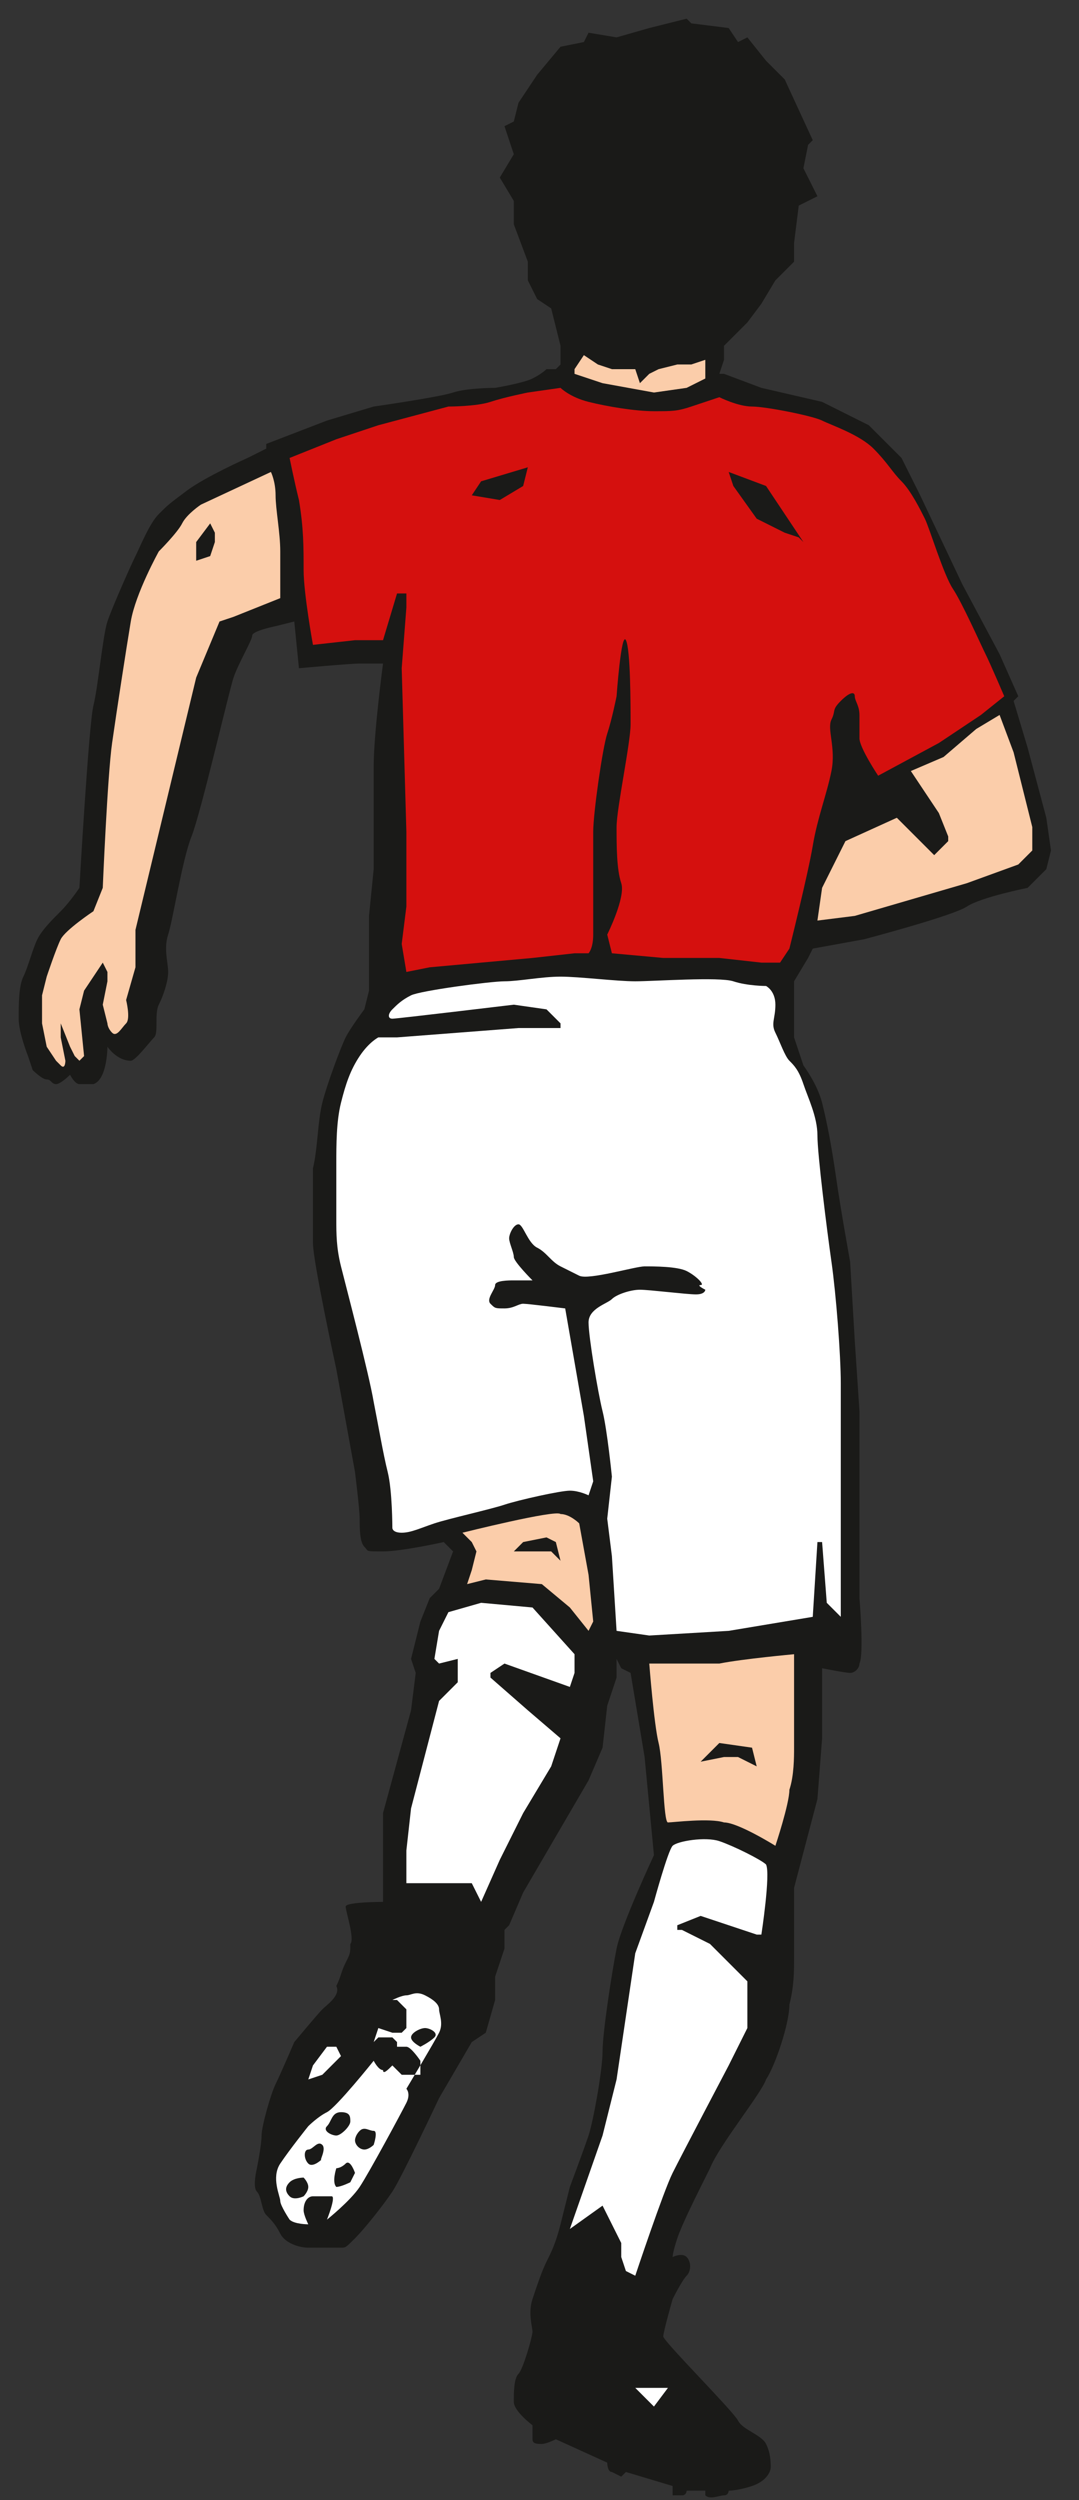 <?xml version="1.0" encoding="utf-8"?>
<!-- Generator: Adobe Illustrator 27.8.0, SVG Export Plug-In . SVG Version: 6.00 Build 0)  -->
<svg version="1.1" id="Ebene_1" xmlns="http://www.w3.org/2000/svg" xmlns:xlink="http://www.w3.org/1999/xlink" x="0px" y="0px"
	 viewBox="0 0 23.1 53.5" style="enable-background:new 0 0 23.1 53.5;" xml:space="preserve">
<rect x="0" y="0" width="23.1" height="53.5" fill="#333333" stroke="none"/>
<style type="text/css">
	.st0{fill-rule:evenodd;clip-rule:evenodd;fill:#1A1A18;}
	.st1{fill-rule:evenodd;clip-rule:evenodd;fill:#FBCDAA;}
	.st2{fill-rule:evenodd;clip-rule:evenodd;fill:#FFFFFF;}
	.st3{fill-rule:evenodd;clip-rule:evenodd;fill:#D5100E;}
	.st4{fill:#FBCDAA;}
</style>
<path class="st0" d="M1.7,23.2c0.1,0,0.1,0,0.3,0c0.3-0.1,0.3-0.8,0.3-0.8s0.2,0.3,0.5,0.3c0.1,0,0.4-0.4,0.5-0.5s0-0.5,0.1-0.7
	s0.2-0.5,0.2-0.7s-0.1-0.5,0-0.8s0.3-1.6,0.5-2.1s0.8-3.1,0.9-3.4s0.4-0.8,0.4-0.9s0.5-0.2,0.5-0.2l0.4-0.1l0.1,1
	c0,0,1.1-0.1,1.3-0.1s0.5,0,0.5,0S8,15.7,8,16.4c0,0.6,0,2.2,0,2.2l-0.1,1l0,0.9V21l0,0.2l-0.1,0.4c0,0-0.3,0.4-0.4,0.6
	s-0.4,1-0.5,1.4c-0.1,0.4-0.1,1-0.2,1.4c0,0.4,0,1.2,0,1.6s0.5,2.7,0.5,2.7l0.2,1.1l0.2,1.1c0,0,0.1,0.8,0.1,1s0,0.5,0.1,0.6
	c0.1,0.1,0,0.1,0.4,0.1S9.5,33,9.5,33l0.2,0.2L9.4,34l-0.2,0.2L9,34.7l-0.2,0.8l0.1,0.3l-0.1,0.8l-0.6,2.2v1.9c0,0-0.8,0-0.8,0.1
	s0.2,0.7,0.1,0.8c0,0.2,0,0.2-0.1,0.4s-0.1,0.3-0.2,0.5C7.3,42.7,7,42.9,6.9,43s-0.6,0.7-0.6,0.7S6,44.4,5.9,44.6s-0.3,0.9-0.3,1.1
	s-0.1,0.7-0.1,0.7s-0.1,0.4,0,0.5s0.1,0.4,0.2,0.5c0.1,0.1,0.2,0.2,0.3,0.4s0.4,0.3,0.6,0.3s0.6,0,0.7,0s0.1,0,0.3-0.2
	s0.6-0.7,0.8-1c0.2-0.3,1-2,1-2l0.7-1.2l0.3-0.2l0.2-0.7v-0.5l0.2-0.6v-0.4l0.1-0.1l0.3-0.7l1.4-2.4l0.3-0.7l0.1-0.9l0.2-0.6v-0.4
	l0.1,0.2l0.2,0.1l0.3,1.8l0.2,2.1c0,0-0.7,1.5-0.8,2s-0.3,1.8-0.3,2.2s-0.2,1.5-0.3,1.8c-0.1,0.3-0.4,1.1-0.4,1.1s-0.1,0.4-0.2,0.8
	c-0.1,0.4-0.2,0.6-0.3,0.8s-0.2,0.5-0.3,0.8s0,0.6,0,0.7s-0.2,0.8-0.3,0.9s-0.1,0.4-0.1,0.6s0.4,0.5,0.4,0.5s0,0.2,0,0.3
	s0.1,0.1,0.2,0.1s0.3-0.1,0.3-0.1l1.1,0.5c0,0,0,0.2,0.1,0.2c0,0,0.2,0.1,0.2,0.1s0.1-0.1,0.1-0.1l1,0.3c0,0,0,0.2,0,0.2
	s0.2,0,0.2,0c0.1,0,0.1-0.1,0.1-0.1l0.4,0c0,0,0,0.1,0,0.1c0.1,0.1,0.3,0,0.4,0c0.1,0,0.1-0.1,0.1-0.1s0.2,0,0.5-0.1
	c0.3-0.1,0.4-0.3,0.4-0.4s0-0.3-0.1-0.5s-0.5-0.3-0.6-0.5s-1.6-1.7-1.6-1.8s0.2-0.8,0.2-0.8s0.2-0.4,0.3-0.5s0.1-0.3,0-0.4
	s-0.3,0-0.3,0s0-0.1,0.1-0.4s0.4-0.9,0.7-1.5c0.2-0.5,1.1-1.6,1.2-1.9c0.2-0.3,0.5-1.2,0.5-1.6c0.1-0.4,0.1-0.7,0.1-1s0-0.8,0-1
	s0-0.5,0-0.5l0.5-1.9l0.1-1.3l0-1.5c0,0,0.5,0.1,0.6,0.1c0.1,0,0.2-0.1,0.2-0.2c0.1-0.2,0-1.4,0-1.4l0-1.3l0-1.4v-1.3l-0.1-1.5
	l-0.1-1.7c0,0-0.2-1.1-0.3-1.8s-0.2-1.2-0.3-1.6s-0.4-0.8-0.4-0.8l-0.2-0.6L17,21l0.3-0.5l0.1-0.2l1.1-0.2c0,0,1.9-0.5,2.2-0.7
	s1.3-0.4,1.3-0.4l0.4-0.4l0.1-0.4l-0.1-0.7l-0.4-1.5l-0.3-1l0.1-0.1l-0.4-0.9l-0.8-1.5l-0.9-1.9l-0.4-0.8l-0.7-0.7l-0.4-0.2
	l-0.6-0.3l-1.3-0.3l-0.8-0.3l-0.1,0l0.1-0.3l0-0.3L16,6.9l0.3-0.4l0.3-0.5L17,5.6l0-0.4l0.1-0.8l0.4-0.2l-0.3-0.6l0.1-0.5L17.4,3
	l-0.6-1.3l-0.4-0.4L16,0.8l-0.2,0.1l-0.2-0.3l-0.8-0.1l-0.1-0.1l-0.8,0.2l-0.7,0.2l-0.6-0.1l-0.1,0.2L12,1l-0.5,0.6l-0.4,0.6
	l-0.1,0.4l-0.2,0.1l0.2,0.6l-0.3,0.5l0.3,0.5l0,0.5l0.3,0.8v0.4l0.2,0.4l0.3,0.2l0.2,0.8l0,0.2l0,0.2l-0.1,0.1l-0.2,0
	c0,0-0.1,0.1-0.3,0.2c-0.2,0.1-0.8,0.2-0.8,0.2S10,8.3,9.7,8.4S8,8.7,8,8.7L7,9L5.7,9.5v0.1L5.3,9.8c0,0-0.9,0.4-1.3,0.7
	S3.6,10.8,3.4,11S3,11.7,2.9,11.9S2.4,13,2.3,13.3s-0.2,1.4-0.3,1.8S1.7,19,1.7,19s-0.2,0.3-0.4,0.5s-0.4,0.4-0.5,0.6
	s-0.2,0.6-0.3,0.8s-0.1,0.6-0.1,0.9s0.2,0.8,0.2,0.8l0.1,0.3c0,0,0.2,0.2,0.3,0.2s0.1,0.1,0.2,0.1S1.5,23,1.5,23S1.6,23.2,1.7,23.2z
	"/>
<path id="skin-arm-l" class="st1" d="M6,11.8c0-0.4-0.1-0.9-0.1-1.2s-0.1-0.5-0.1-0.5l-1.5,0.7c0,0-0.3,0.2-0.4,0.4
	s-0.5,0.6-0.5,0.6s-0.5,0.9-0.6,1.5s-0.3,1.9-0.4,2.6S2.2,19,2.2,19L2,19.5l0,0c0,0-0.6,0.4-0.7,0.6s-0.3,0.8-0.3,0.8l-0.1,0.4
	l0,0.6l0.1,0.5l0.2,0.3c0,0,0,0,0.1,0.1s0.1-0.1,0.1-0.1l-0.1-0.5l0-0.4l0,0.1l0.2,0.5l0.1,0.2c0,0,0.1,0.1,0.1,0.1s0.1-0.1,0.1-0.1
	l-0.1-1l0.1-0.4l0.2-0.3l0.2-0.3l0.1,0.2l0,0.2l-0.1,0.5l0.1,0.4c0,0,0,0.1,0.1,0.2s0.2-0.1,0.3-0.2s0-0.5,0-0.5l0.2-0.7l0-0.8
	l1.3-5.4l0.5-1.2L5,13.2l1-0.4C6,12.8,6,12.2,6,11.8z"/>
<polygon class="st0" points="4.5,11.9 4.6,11.6 4.6,11.4 4.5,11.2 4.2,11.6 4.2,12 "/>
<path class="st2" d="M6.2,47.5c0.1,0.1,0.4,0.1,0.4,0.1h0.1l0,0l-0.1,0c0,0-0.1-0.2-0.1-0.3c0-0.2,0.1-0.3,0.2-0.3s0.3,0,0.4,0
	S7,47.5,7,47.5s0.5-0.4,0.7-0.7c0.2-0.3,0.9-1.6,1-1.8s0-0.3,0-0.3s0.6-1,0.7-1.2s0-0.4,0-0.5s-0.1-0.2-0.3-0.3s-0.3,0-0.4,0
	s-0.3,0.1-0.3,0.1h0.1L8.7,43v0.4l-0.1,0.1H8.4l-0.3-0.1L8,43.7l0.1-0.1h0.3l0.1,0.1v0.1c0,0,0.1,0,0.2,0S9,44.1,9,44.1v0.3H8.8
	c0,0-0.1,0-0.2,0c-0.1-0.1-0.2-0.2-0.2-0.2c-0.1,0.1-0.2,0.2-0.2,0.1c-0.1,0-0.2-0.2-0.2-0.2s-0.8,1-1,1.1s-0.4,0.3-0.4,0.3
	S6.2,46,6,46.3c-0.2,0.3,0,0.7,0,0.8S6.2,47.5,6.2,47.5S6.1,47.4,6.2,47.5z"/>
<path class="st0" d="M6.5,47c0,0,0.1-0.1,0.1-0.2s-0.1-0.2-0.1-0.2s-0.2,0-0.3,0.1s-0.1,0.2,0,0.3S6.5,47,6.5,47L6.5,47z"/>
<path id="player-jersey" class="st3" d="M6.7,13.8l0.9-0.1l0.6,0l0.3-1l0.2,0V13l-0.1,1.3l0.1,3.5l0,1.6l-0.1,0.8l0.1,0.6l0.5-0.1
	l2.2-0.2l0.9-0.1l0.3,0c0,0,0.1-0.1,0.1-0.4s0-1.8,0-2.2s0.2-1.8,0.3-2.1s0.2-0.8,0.2-0.8s0.1-1.4,0.2-1.2s0.1,1.4,0.1,1.8
	s-0.3,1.8-0.3,2.2s0,0.9,0.1,1.2S13,20,13,20l0.1,0.4l1.1,0.1l1.2,0l0.9,0.1l0.4,0l0.2-0.3c0,0,0.4-1.6,0.5-2.2s0.3-1.1,0.4-1.6
	s-0.1-0.9,0-1.1c0.1-0.2,0-0.2,0.2-0.4s0.3-0.2,0.3-0.1s0.1,0.2,0.1,0.4s0,0.3,0,0.5s0.4,0.8,0.4,0.8l1.3-0.7l0.9-0.6l0.5-0.4
	c0,0-0.3-0.7-0.4-0.9s-0.5-1.1-0.7-1.4s-0.5-1.3-0.6-1.5s-0.3-0.6-0.5-0.8s-0.3-0.4-0.6-0.7S17.8,9.1,17.6,9s-1.2-0.3-1.5-0.3
	s-0.7-0.2-0.7-0.2s-0.3,0.1-0.6,0.2S14.4,8.8,14,8.8S13,8.7,12.6,8.6S12,8.3,12,8.3l-0.7,0.1c0,0-0.5,0.1-0.8,0.2
	c-0.3,0.1-0.9,0.1-0.9,0.1L8.1,9.1L7.2,9.4l-1,0.4c0,0,0.1,0.5,0.2,0.9c0.1,0.6,0.1,1,0.1,1.5C6.5,12.7,6.7,13.8,6.7,13.8z"/>
<polygon class="st2" points="7.1,44.2 7.3,44 7.2,43.8 7,43.8 6.7,44.2 6.6,44.5 6.9,44.4 "/>
<path class="st0" d="M6.9,46.2c-0.1,0.1,0.1-0.2,0-0.3S6.7,46,6.6,46s-0.1,0.2,0,0.3S6.9,46.2,6.9,46.2S7,46.1,6.9,46.2z"/>
<path id="player-shorts" class="st2" d="M8,30c0.1,0.5,0.2,1.1,0.3,1.5c0.1,0.4,0.1,1.2,0.1,1.2s0,0.1,0.2,0.1s0.4-0.1,0.7-0.2
	s1.2-0.3,1.5-0.4c0.3-0.1,1.2-0.3,1.4-0.3s0.4,0.1,0.4,0.1l0.1-0.3l-0.2-1.4L12.1,28c0,0-0.8-0.1-0.9-0.1S11,28,10.8,28
	s-0.2,0-0.3-0.1s0.1-0.3,0.1-0.4s0.3-0.1,0.4-0.1s0.4,0,0.4,0s-0.4-0.4-0.4-0.5s-0.1-0.3-0.1-0.4s0.1-0.3,0.2-0.3s0.2,0.4,0.4,0.5
	s0.3,0.3,0.5,0.4s0.2,0.1,0.4,0.2c0.2,0.1,1.2-0.2,1.4-0.2s0.7,0,0.9,0.1s0.4,0.3,0.3,0.3s0.1,0.1,0.1,0.1s0,0.1-0.2,0.1
	s-1-0.1-1.2-0.1s-0.5,0.1-0.6,0.2s-0.5,0.2-0.5,0.5s0.2,1.5,0.3,1.9s0.2,1.4,0.2,1.4L13,32.5l0.1,0.8l0.1,1.6l0.7,0.1l1.7-0.1
	l1.8-0.3l0.1-1.6h0.1l0.1,1.3l0.3,0.3l0-0.9v-0.3c0,0,0-1.3,0-1.8c0-0.6,0-1.4,0-2c0-0.6-0.1-1.9-0.2-2.6s-0.3-2.3-0.3-2.7
	s-0.2-0.8-0.3-1.1s-0.2-0.4-0.3-0.5s-0.2-0.4-0.3-0.6s0-0.3,0-0.6s-0.2-0.4-0.2-0.4s-0.4,0-0.7-0.1S14,21,13.6,21s-1.2-0.1-1.6-0.1
	S11.1,21,10.8,21s-1.8,0.2-2,0.3s-0.3,0.2-0.4,0.3s-0.1,0.2,0,0.2s2.6-0.3,2.6-0.3l0.7,0.1l0.3,0.3V22h-0.4l-0.5,0l-2.6,0.2l-0.4,0
	c0,0-0.2,0.1-0.4,0.4s-0.3,0.6-0.4,1s-0.1,0.9-0.1,1.3c0,0.5,0,0.9,0,1.2s0,0.6,0.1,1S7.9,29.4,8,30z"/>
<path class="st0" d="M7.5,45.4c0-0.1,0-0.2-0.2-0.2S7.1,45.4,7,45.5s0.1,0.2,0.2,0.2S7.5,45.5,7.5,45.4z"/>
<path class="st0" d="M7.6,45.8c0,0.1,0.1,0.2,0.2,0.2S8,45.9,8,45.9s0.1-0.3,0-0.3s-0.2-0.1-0.3,0S7.6,45.8,7.6,45.8z"/>
<path class="st0" d="M7.5,46.7c0,0,0.1-0.2,0.1-0.2s-0.1-0.3-0.2-0.2s-0.2,0.1-0.2,0.1s-0.1,0.3,0,0.4C7.3,46.8,7.5,46.7,7.5,46.7z"
	/>
<polygon id="player-sock-l" class="st2" points="10.1,40.3 10.3,40.7 10.7,39.8 11.2,38.8 11.8,37.8 12,37.2 11.3,36.6 10.5,35.9 
	10.5,35.8 10.8,35.6 12.2,36.1 12.3,35.8 12.3,35.4 11.4,34.4 10.3,34.3 9.6,34.5 9.4,34.9 9.3,35.5 9.4,35.6 9.8,35.5 9.8,36 
	9.4,36.4 8.8,38.7 8.7,39.6 8.7,40.3 "/>
<path class="st0" d="M9,43.8c0,0,0.2-0.1,0.3-0.2s-0.1-0.2-0.2-0.2s-0.3,0.1-0.3,0.2S9,43.8,9,43.8L9,43.8z"/>
<path id="skin-leg-l" class="st1" d="M9.9,32.8l0.2,0.2l0.1,0.2l-0.1,0.4L10,33.9l0.4-0.1l1.2,0.1l0.6,0.5l0.4,0.5l0.1-0.2l-0.1-1
	l-0.2-1.1c0,0-0.2-0.2-0.4-0.2C11.9,32.3,9.9,32.8,9.9,32.8z"/>
<path id="player-sock-r" class="st2" d="M13.3,48.3l0.1,0.3l0.2,0.1c0,0,0.6-1.8,0.8-2.2s1.2-2.3,1.2-2.3l0.4-0.8v-1l-0.8-0.8
	l-0.6-0.3h-0.1v-0.1L15,41l1.2,0.4h0.1c0,0,0.2-1.3,0.1-1.5c-0.1-0.1-0.7-0.4-1-0.5s-0.9,0-1,0.1S14,40.7,14,40.7l-0.4,1.1l-0.4,2.7
	l-0.3,1.2l-0.7,2l0.7-0.5l0.4,0.8L13.3,48.3z"/>
<path id="skin-leg-r" class="st1" d="M15.4,35.6c-0.5,0-1.5,0-1.5,0s0.1,1.3,0.2,1.7s0.1,1.7,0.2,1.7s0.9-0.1,1.2,0
	c0.3,0,1.1,0.5,1.1,0.5s0.3-0.9,0.3-1.2c0.1-0.3,0.1-0.7,0.1-0.9s0-0.5,0-0.8s0-1.2,0-1.2S15.9,35.5,15.4,35.6z"/>
<polygon class="st2" points="14,51.5 14.3,51.1 13.6,51.1 "/>
<polygon id="skin-arm-r" class="st4" points="20.7,18.9 21.8,18.5 22.1,18.2 22.1,17.7 21.7,16.1 21.4,15.3 20.9,15.6 20.2,16.2 
	19.5,16.5 20.1,17.4 20.3,17.9 20.3,18 20,18.3 19.2,17.5 18.1,18 17.8,18.6 17.6,19 17.5,19.7 18.3,19.6 "/>
<polygon id="skin-neck" class="st1" points="12.3,8 12.3,7.9 12.5,7.6 12.8,7.8 13.1,7.9 13.6,7.9 13.7,8.2 13.9,8 14.1,7.9 
	14.5,7.8 14.8,7.8 15.1,7.7 15.1,8.1 14.7,8.3 14,8.4 12.9,8.2 "/>
<polygon class="st0" points="11.2,33 11.7,32.9 11.9,33 12,33.4 11.8,33.2 11.4,33.2 11,33.2 "/>
<polygon class="st0" points="15.2,37.5 15.4,37.3 16.1,37.4 16.2,37.8 15.8,37.6 15.5,37.6 15,37.7 "/>
<polygon class="st0" points="10.7,10.7 11.2,10.4 11.3,10 10.3,10.3 10.1,10.6 "/>
<polygon class="st0" points="16.2,11.1 16.8,11.4 17.1,11.5 17.2,11.6 16.4,10.4 15.6,10.1 15.7,10.4 "/>
<polygon id="hair" class="st0" points="16.9,3.6 17,3.1 17,3 16.6,2.1 16.3,1.7 15.9,1.2 15.7,1.3 15.3,1 14.7,0.9 14.6,0.8 
	13.9,0.9 13.2,1.1 12.8,1.1 12.6,1.2 12.3,1.3 11.8,1.8 11.5,2.3 11.5,2.6 11.3,2.7 11.4,3.2 11.2,3.7 11.4,4.1 11.4,4.5 11.7,5.2 
	11.7,5.6 11.8,6 12.1,6.2 12.3,6.8 12.4,7.1 12.8,7.3 13.1,7.4 13.6,7.5 13.8,7.6 14,7.5 14.1,7.4 14.6,7.4 14.9,7.4 15.3,7.3 
	15.4,7.1 15.8,6.7 16.1,6.3 16.3,5.9 16.6,5.5 16.7,5.1 16.8,4.2 17.1,4.1 "/>
</svg>
